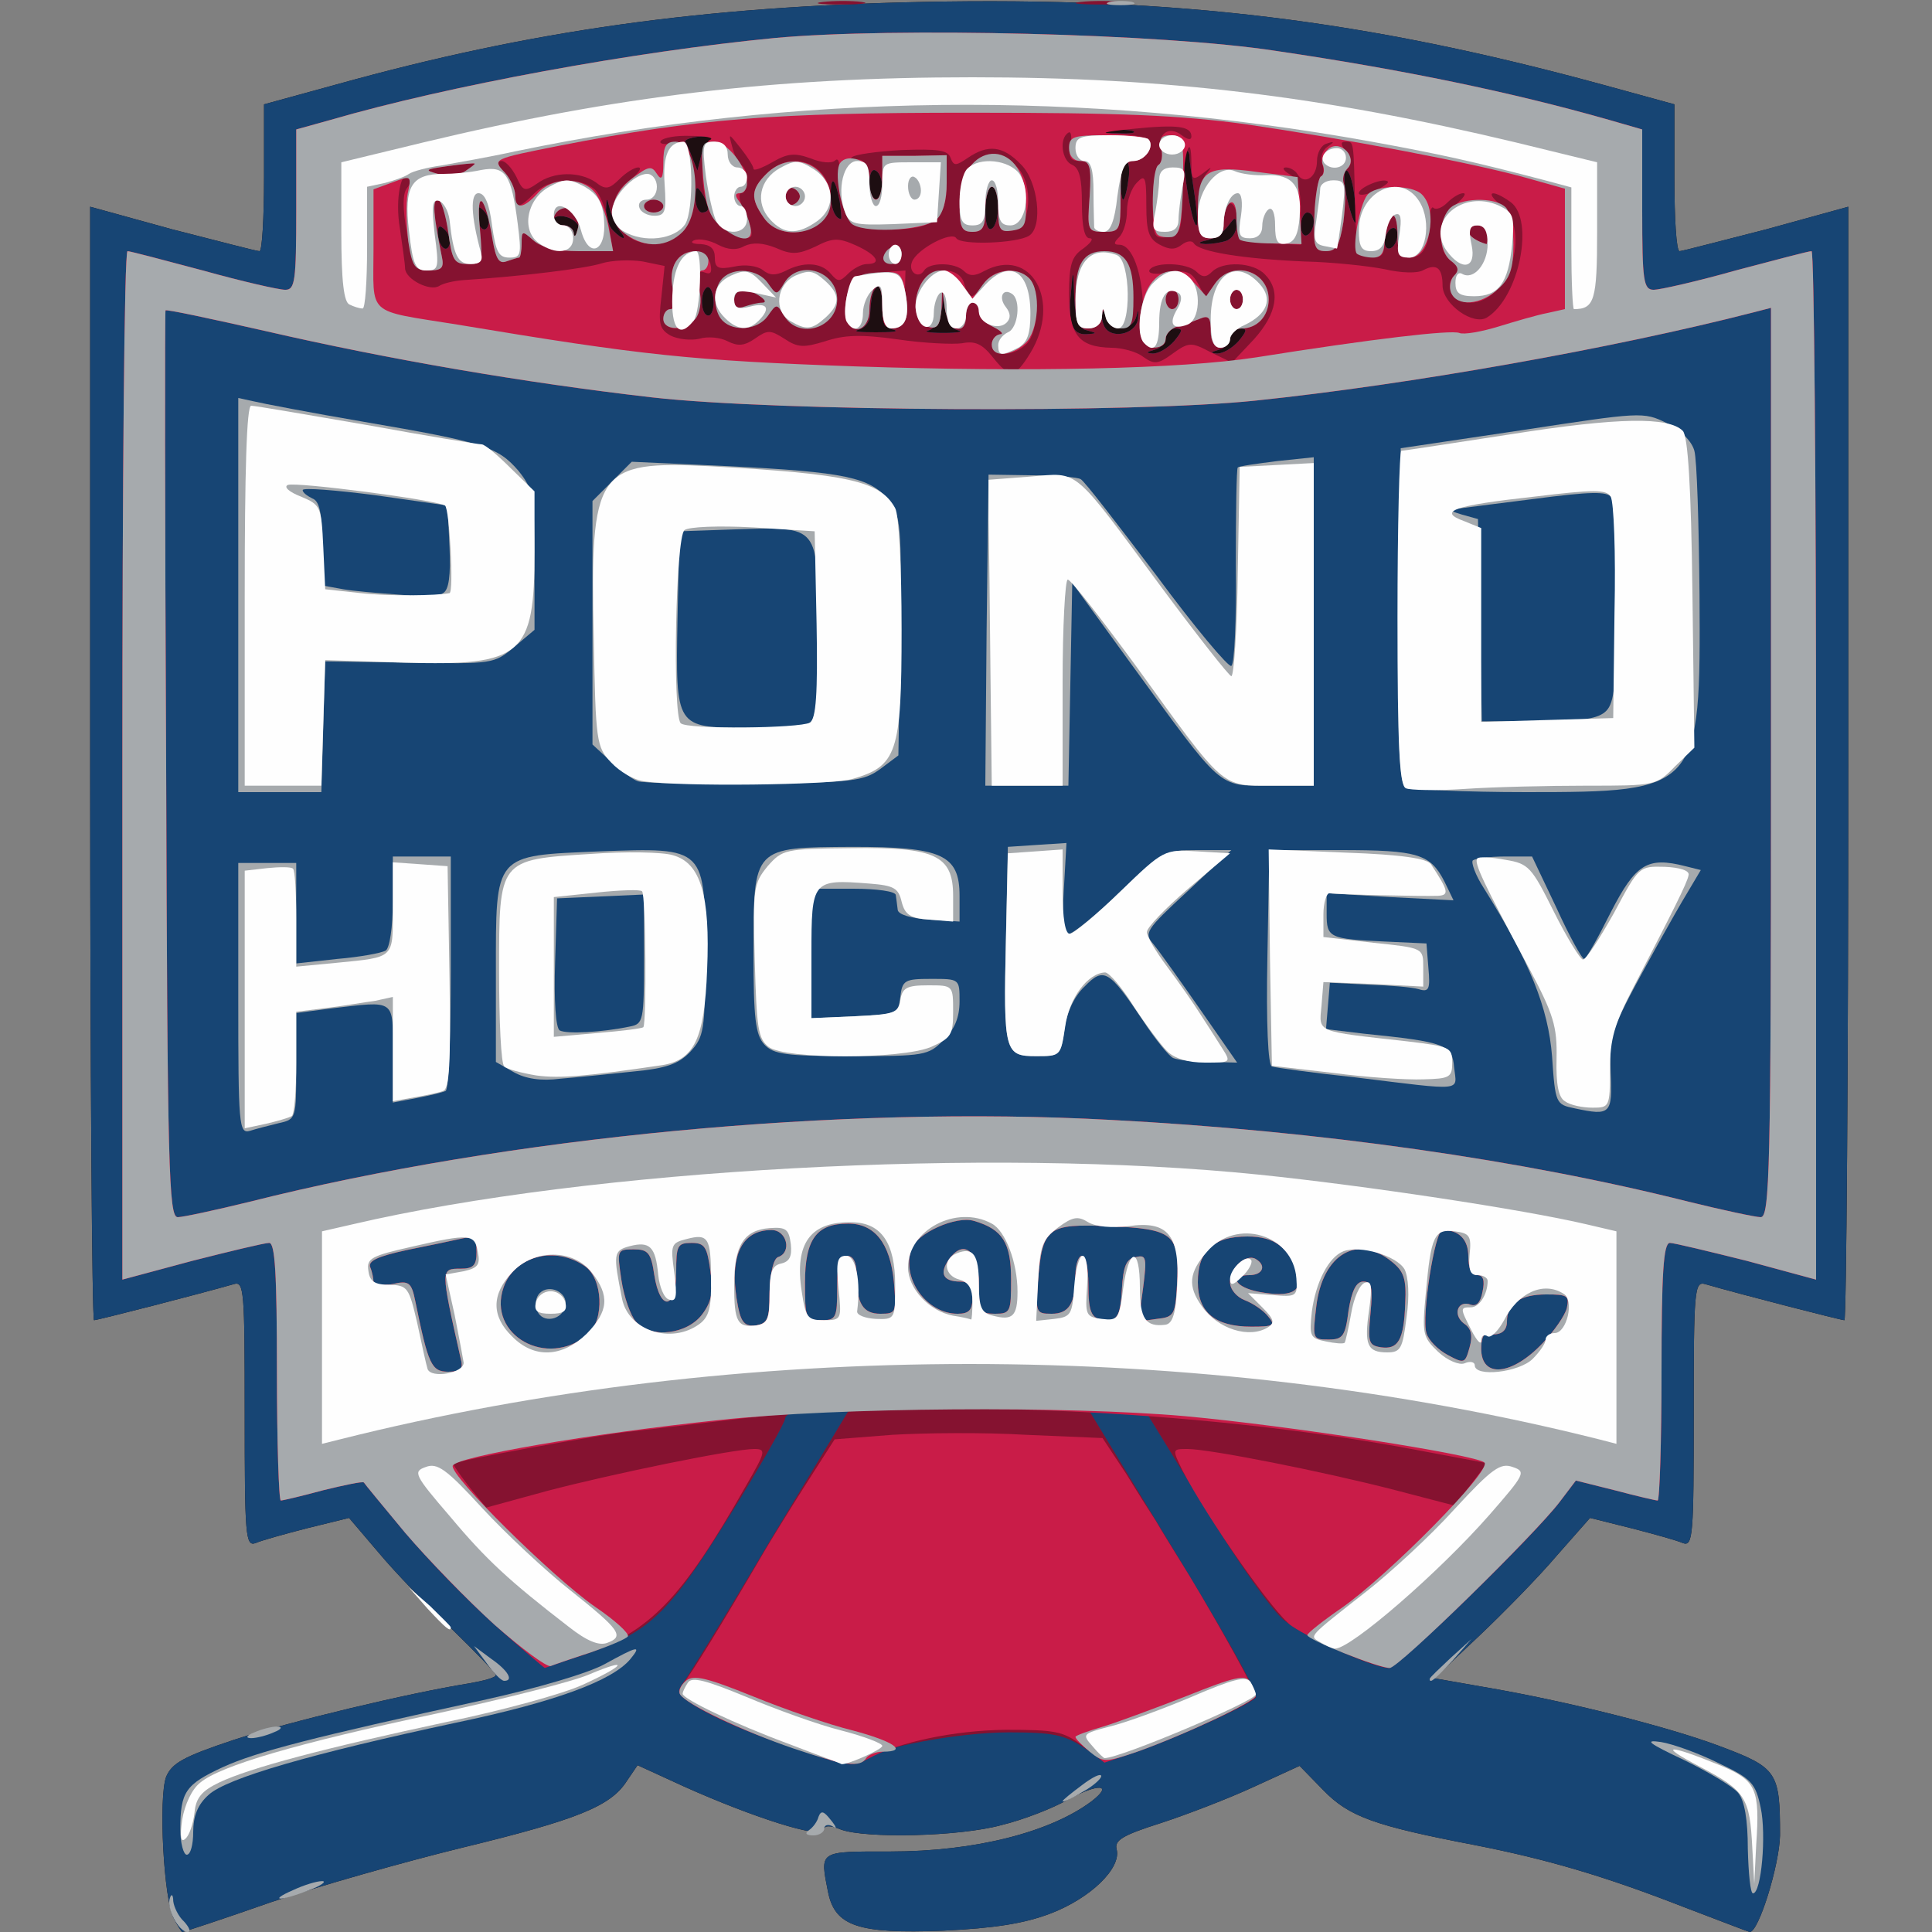 <!DOCTYPE svg PUBLIC "-//W3C//DTD SVG 20010904//EN" "http://www.w3.org/TR/2001/REC-SVG-20010904/DTD/svg10.dtd">
<svg version="1.0" xmlns="http://www.w3.org/2000/svg" width="300px" height="300px" viewBox="0 0 3000 3000" preserveAspectRatio="xMidYMid meet">
<rect x="0" y="0" width="3000" height="3000" fill="#808080" stroke="none"/>
<g id="layer101" fill="#1d0e11" stroke="none">
<path d="M270 2979 c-16 -29 -24 -188 -12 -220 9 -21 26 -31 104 -57 88 -29 273 -73 366 -88 23 -4 42 -9 42 -13 0 -3 -31 -35 -68 -71 -38 -36 -89 -89 -114 -119 l-46 -54 -65 16 c-35 9 -71 19 -80 23 -16 6 -17 -12 -17 -201 0 -192 -1 -206 -17 -201 -56 16 -212 56 -217 56 -3 0 -6 -389 -6 -864 l0 -865 127 35 c71 18 131 34 136 34 4 0 7 -51 7 -114 l0 -114 113 -31 c302 -84 568 -121 909 -128 395 -8 688 28 1055 128 l113 31 0 114 c0 63 3 114 8 114 4 0 64 -16 135 -34 l127 -35 0 865 c0 475 -3 864 -6 864 -5 0 -161 -40 -216 -56 -17 -5 -18 9 -18 201 0 189 -1 207 -17 201 -9 -4 -45 -14 -80 -23 l-64 -16 -52 59 c-28 33 -83 89 -121 125 l-69 65 74 13 c131 22 292 63 371 93 88 33 92 40 92 138 -1 46 -33 150 -47 150 -1 0 -48 -18 -103 -39 -123 -48 -212 -74 -324 -96 -156 -30 -195 -44 -235 -85 l-37 -38 -72 33 c-39 18 -104 43 -144 56 -60 19 -72 27 -68 41 7 29 -40 75 -102 99 -42 16 -87 23 -168 27 -131 5 -167 -7 -178 -59 -13 -66 -16 -64 97 -64 131 0 248 -30 312 -78 35 -27 10 -28 -36 -3 -24 14 -71 32 -104 40 -66 18 -210 21 -249 7 -17 -7 -26 -7 -28 1 -5 13 -109 -20 -216 -68 l-72 -33 -17 25 c-25 39 -78 60 -255 103 -90 22 -224 60 -298 85 -74 26 -135 46 -137 46 -1 0 -7 -9 -13 -21z"/>
</g>
<g id="layer102" fill="#174574" stroke="none">
<path d="M270 2979 c-16 -29 -24 -188 -12 -220 9 -21 26 -31 104 -57 88 -29 273 -73 366 -88 23 -4 42 -9 42 -13 0 -3 -31 -35 -68 -71 -38 -36 -89 -89 -114 -119 l-46 -54 -65 16 c-35 9 -71 19 -80 23 -16 6 -17 -12 -17 -201 0 -192 -1 -206 -17 -201 -56 16 -212 56 -217 56 -3 0 -6 -389 -6 -864 l0 -865 127 35 c71 18 131 34 136 34 4 0 7 -51 7 -114 l0 -114 113 -31 c302 -84 568 -121 909 -128 395 -8 688 28 1055 128 l113 31 0 114 c0 63 3 114 8 114 4 0 64 -16 135 -34 l127 -35 0 865 c0 475 -3 864 -6 864 -5 0 -161 -40 -216 -56 -17 -5 -18 9 -18 201 0 189 -1 207 -17 201 -9 -4 -45 -14 -80 -23 l-64 -16 -52 59 c-28 33 -83 89 -121 125 l-69 65 74 13 c131 22 292 63 371 93 88 33 92 40 92 138 -1 46 -33 150 -47 150 -1 0 -48 -18 -103 -39 -123 -48 -212 -74 -324 -96 -156 -30 -195 -44 -235 -85 l-37 -38 -72 33 c-39 18 -104 43 -144 56 -60 19 -72 27 -68 41 7 29 -40 75 -102 99 -42 16 -87 23 -168 27 -131 5 -167 -7 -178 -59 -13 -66 -16 -64 97 -64 131 0 248 -30 312 -78 35 -27 10 -28 -36 -3 -24 14 -71 32 -104 40 -66 18 -210 21 -249 7 -17 -7 -26 -7 -28 1 -5 13 -109 -20 -216 -68 l-72 -33 -17 25 c-25 39 -78 60 -255 103 -90 22 -224 60 -298 85 -74 26 -135 46 -137 46 -1 0 -7 -9 -13 -21z m1553 -2449 c14 -17 14 -20 2 -20 -8 0 -15 6 -15 14 0 8 -8 17 -17 19 -14 4 -14 5 -3 6 9 0 23 -8 33 -19z m100 0 c14 -17 14 -20 2 -20 -8 0 -15 6 -15 14 0 8 -8 17 -17 19 -14 4 -14 5 -3 6 9 0 23 -8 33 -19z m-535 -18 c-13 -2 -18 -13 -18 -39 0 -20 -3 -33 -7 -29 -8 8 -10 13 -12 45 0 11 -9 21 -18 23 -10 3 2 4 27 4 25 0 37 -1 28 -4z m100 1 c-12 -3 -19 -15 -20 -36 l-1 -32 -4 32 c-3 19 -11 33 -21 36 -9 2 1 4 23 4 22 0 32 -2 23 -4z m200 0 c-14 -3 -18 -16 -20 -51 -1 -45 -2 -46 -5 -8 -5 48 2 66 24 65 17 -1 17 -2 1 -6z m79 -18 c1 -16 1 -16 -3 -2 -7 22 -44 23 -44 0 0 -9 -3 -14 -6 -10 -4 3 -4 13 0 22 9 23 50 15 53 -10z m-659 -29 c-1 -14 -6 -22 -10 -20 -12 7 -10 44 2 44 5 0 9 -11 8 -24z m-417 -109 c-8 -8 -11 -7 -11 4 0 20 13 34 18 19 3 -7 -1 -17 -7 -23z m1479 7 c0 -8 -4 -12 -10 -9 -5 3 -10 13 -10 21 0 8 5 12 10 9 6 -3 10 -13 10 -21z m-266 10 c9 -3 16 -14 16 -23 -1 -15 -2 -15 -13 0 -7 9 -21 19 -32 22 -15 3 -16 5 -3 6 9 0 23 -2 32 -5z m-1004 -18 c0 -7 -9 -16 -20 -19 -11 -3 -20 -1 -20 4 0 5 7 9 15 9 8 0 15 5 15 10 0 6 2 10 5 10 3 0 5 -6 5 -14z m62 2 c-5 -7 -12 -22 -15 -33 -5 -20 -5 -20 -6 1 0 11 4 25 11 32 16 16 23 15 10 0z m1078 -14 c0 -8 -4 -14 -10 -14 -5 0 -10 9 -10 21 0 11 5 17 10 14 6 -3 10 -13 10 -21z m-1289 -17 c-8 -8 -11 -7 -11 4 0 20 13 34 18 19 3 -7 -1 -17 -7 -23z m799 -8 c0 -16 -4 -29 -10 -29 -5 0 -10 16 -10 36 0 21 4 33 10 29 6 -3 10 -19 10 -36z m305 -16 c-4 -27 -8 -53 -8 -60 0 -7 -3 -10 -7 -8 -7 4 10 115 18 115 2 0 1 -21 -3 -47z m248 0 c-3 -24 -9 -40 -13 -38 -4 3 -3 23 2 45 13 51 18 47 11 -7z m-799 10 c-7 -37 -14 -42 -14 -11 0 21 7 38 16 38 1 0 0 -12 -2 -27z m-204 10 c0 -5 -5 -15 -10 -23 -8 -12 -10 -11 -10 8 0 12 5 22 10 22 6 0 10 -3 10 -7z m270 -32 c0 -11 -4 -23 -10 -26 -6 -4 -10 5 -10 19 0 14 5 26 10 26 6 0 10 -9 10 -19z m382 -11 c3 -16 1 -30 -4 -30 -4 0 -8 14 -8 30 0 17 2 30 4 30 2 0 6 -13 8 -30z m-648 -62 c6 -4 -1 -7 -16 -6 -15 1 -25 5 -24 8 2 3 7 14 11 25 l8 20 5 -20 c2 -11 9 -23 16 -27z m654 -15 c-10 -2 -28 -2 -40 0 -13 2 -5 4 17 4 22 1 32 -1 23 -4z"/>
</g>
<g id="layer103" fill="#851230" stroke="none">
<path d="M1232 2714 c-124 -42 -189 -79 -173 -98 5 -6 66 -104 134 -219 l125 -207 -49 0 c-32 0 -49 4 -50 13 0 6 -39 75 -87 152 -95 153 -123 179 -226 215 -50 16 -62 18 -75 7 -78 -64 -149 -134 -201 -197 -35 -41 -64 -76 -65 -78 -2 -2 -30 4 -63 12 -33 9 -63 16 -66 16 -3 0 -6 -90 -6 -200 0 -153 -3 -200 -12 -200 -7 0 -61 13 -120 28 l-108 29 0 -799 c0 -439 3 -798 8 -798 4 0 57 14 117 30 61 17 118 30 128 30 15 0 17 -13 17 -124 l0 -125 54 -15 c182 -53 471 -106 689 -127 184 -17 603 -7 778 20 197 29 366 64 517 107 l52 15 0 125 c0 111 2 124 18 124 9 0 67 -13 127 -30 61 -16 113 -30 118 -30 4 0 7 359 7 798 l0 799 -107 -29 c-60 -15 -114 -28 -120 -28 -10 0 -13 47 -13 200 0 110 -3 200 -6 200 -3 0 -33 -7 -67 -16 l-60 -15 -25 33 c-39 52 -251 258 -265 258 -25 0 -130 -47 -163 -74 -18 -14 -74 -93 -124 -176 l-92 -150 -44 0 -43 0 108 178 c103 168 151 254 151 267 0 8 -120 63 -184 84 -50 17 -50 17 -84 -6 -29 -19 -47 -23 -115 -23 -78 0 -202 23 -221 41 -15 14 -34 11 -114 -17z m-517 -606 c-31 -138 -31 -138 0 -138 20 0 25 -5 25 -26 0 -22 -4 -25 -22 -21 -13 3 -51 11 -86 18 -46 10 -61 17 -57 27 3 7 5 18 5 23 0 4 13 6 29 3 26 -6 30 -3 36 27 20 98 25 109 51 109 20 0 24 -4 19 -22z m1681 -23 c17 -18 34 -42 37 -54 4 -19 1 -21 -32 -21 -40 0 -61 14 -61 42 0 16 -11 23 -32 19 -5 0 -8 10 -8 23 0 47 48 42 96 -9z m-123 -30 c-18 -14 -9 -37 11 -29 9 3 15 -4 18 -20 4 -18 1 -26 -8 -26 -9 0 -14 -11 -14 -29 0 -26 -14 -41 -40 -41 -12 0 -33 135 -25 160 3 11 18 26 33 34 26 14 27 13 34 -12 5 -18 3 -29 -9 -37z m-1360 17 c26 -23 23 -87 -5 -106 -46 -32 -109 -16 -126 33 -26 74 68 127 131 73z m1269 -48 c2 -38 -2 -50 -21 -65 -53 -43 -107 -12 -117 69 -6 51 -6 52 19 52 22 0 26 -5 31 -45 5 -31 12 -45 23 -45 13 0 15 9 11 50 -4 44 -3 49 16 52 27 4 36 -11 38 -68z m-1091 16 c14 -19 17 -35 12 -67 -5 -37 -9 -43 -29 -43 -22 0 -24 4 -24 45 0 59 -25 62 -34 5 -5 -35 -10 -40 -32 -40 -26 0 -26 1 -19 48 4 26 14 55 23 65 23 26 80 19 103 -13z m104 -34 c1 -30 6 -51 13 -54 22 -7 14 -42 -10 -42 -48 0 -67 43 -52 119 5 25 11 31 28 29 18 -3 21 -10 21 -52z m774 38 c-7 -9 -23 -20 -36 -25 -13 -5 -23 -17 -23 -28 0 -22 25 -45 40 -36 17 10 11 25 -10 25 -33 0 -22 19 15 26 49 9 68 0 60 -28 -13 -41 -36 -58 -78 -58 -53 0 -77 22 -77 71 0 47 27 69 83 69 35 0 38 -2 26 -16z m-669 -44 c0 -38 4 -50 15 -50 10 0 15 10 15 29 0 45 10 61 37 61 25 0 25 -2 21 -50 -6 -60 -30 -90 -71 -90 -49 0 -67 24 -67 92 0 55 1 58 25 58 23 0 25 -3 25 -50z m442 3 c2 -37 7 -49 22 -51 16 -4 17 1 11 48 l-7 52 28 -4 c28 -3 29 -6 32 -59 4 -73 -7 -81 -107 -85 -94 -4 -102 2 -109 82 -4 52 -4 54 21 54 27 0 37 -16 37 -61 0 -16 5 -29 10 -29 6 0 10 20 10 43 0 48 5 57 31 57 14 0 19 -10 21 -47z m-232 12 c0 -18 -5 -25 -19 -25 -27 0 -33 -13 -17 -35 23 -32 46 -12 46 40 0 41 2 45 25 45 24 0 25 -3 25 -53 0 -57 -13 -78 -57 -91 -28 -9 -90 19 -98 44 -15 46 24 100 72 100 18 0 23 -6 23 -25z m-1122 -149 c401 -101 916 -150 1337 -127 325 17 639 62 897 127 53 13 104 24 112 24 14 0 16 -71 16 -706 l0 -706 -27 7 c-218 56 -533 112 -773 137 -189 20 -746 17 -938 -5 -200 -23 -409 -59 -600 -103 -84 -19 -154 -34 -155 -32 -1 2 -1 319 1 706 2 627 4 702 18 702 8 0 59 -11 112 -24z m1435 -1336 c14 -17 14 -20 2 -20 -8 0 -15 6 -15 14 0 8 -8 17 -17 19 -14 4 -14 5 -3 6 9 0 23 -8 33 -19z m100 0 c14 -17 14 -20 2 -20 -8 0 -15 6 -15 14 0 8 -8 17 -17 19 -14 4 -14 5 -3 6 9 0 23 -8 33 -19z m-535 -18 c-13 -2 -18 -13 -18 -39 0 -20 -3 -33 -7 -29 -8 8 -10 13 -12 45 0 11 -9 21 -18 23 -10 3 2 4 27 4 25 0 37 -1 28 -4z m100 1 c-12 -3 -19 -15 -20 -36 l-1 -32 -4 32 c-3 19 -11 33 -21 36 -9 2 1 4 23 4 22 0 32 -2 23 -4z m200 0 c-14 -3 -18 -16 -20 -51 -1 -45 -2 -46 -5 -8 -5 48 2 66 24 65 17 -1 17 -2 1 -6z m79 -18 c1 -16 1 -16 -3 -2 -7 22 -44 23 -44 0 0 -9 -3 -14 -6 -10 -4 3 -4 13 0 22 9 23 50 15 53 -10z m-659 -29 c-1 -14 -6 -22 -10 -20 -12 7 -10 44 2 44 5 0 9 -11 8 -24z m-417 -109 c-8 -8 -11 -7 -11 4 0 20 13 34 18 19 3 -7 -1 -17 -7 -23z m1479 7 c0 -8 -4 -12 -10 -9 -5 3 -10 13 -10 21 0 8 5 12 10 9 6 -3 10 -13 10 -21z m-266 10 c9 -3 16 -14 16 -23 -1 -15 -2 -15 -13 0 -7 9 -21 19 -32 22 -15 3 -16 5 -3 6 9 0 23 -2 32 -5z m-1004 -18 c0 -7 -9 -16 -20 -19 -11 -3 -20 -1 -20 4 0 5 7 9 15 9 8 0 15 5 15 10 0 6 2 10 5 10 3 0 5 -6 5 -14z m62 2 c-5 -7 -12 -22 -15 -33 -5 -20 -5 -20 -6 1 0 11 4 25 11 32 16 16 23 15 10 0z m1078 -14 c0 -8 -4 -14 -10 -14 -5 0 -10 9 -10 21 0 11 5 17 10 14 6 -3 10 -13 10 -21z m-1289 -17 c-8 -8 -11 -7 -11 4 0 20 13 34 18 19 3 -7 -1 -17 -7 -23z m799 -8 c0 -16 -4 -29 -10 -29 -5 0 -10 16 -10 36 0 21 4 33 10 29 6 -3 10 -19 10 -36z m305 -16 c-4 -27 -8 -53 -8 -60 0 -7 -3 -10 -7 -8 -7 4 10 115 18 115 2 0 1 -21 -3 -47z m248 0 c-3 -24 -9 -40 -13 -38 -4 3 -3 23 2 45 13 51 18 47 11 -7z m-799 10 c-7 -37 -14 -42 -14 -11 0 21 7 38 16 38 1 0 0 -12 -2 -27z m-204 10 c0 -5 -5 -15 -10 -23 -8 -12 -10 -11 -10 8 0 12 5 22 10 22 6 0 10 -3 10 -7z m270 -32 c0 -11 -4 -23 -10 -26 -6 -4 -10 5 -10 19 0 14 5 26 10 26 6 0 10 -9 10 -19z m382 -11 c3 -16 1 -30 -4 -30 -4 0 -8 14 -8 30 0 17 2 30 4 30 2 0 6 -13 8 -30z m-648 -62 c6 -4 -1 -7 -16 -6 -15 1 -25 5 -24 8 2 3 7 14 11 25 l8 20 5 -20 c2 -11 9 -23 16 -27z m654 -15 c-10 -2 -28 -2 -40 0 -13 2 -5 4 17 4 22 1 32 -1 23 -4z"/>
<path d="M1278 3 c18 -2 45 -2 60 0 15 2 0 4 -33 4 -33 0 -45 -2 -27 -4z"/>
<path d="M1678 3 c17 -2 47 -2 65 0 17 2 3 4 -33 4 -36 0 -50 -2 -32 -4z"/>
</g>
<g id="layer104" fill="#c91c48" stroke="none">
<path d="M1232 2714 c-74 -24 -146 -57 -170 -77 -10 -8 -10 -13 1 -26 11 -13 52 -79 125 -204 7 -12 34 -56 60 -97 l48 -75 89 -7 c50 -3 143 -4 209 0 l118 5 37 56 c19 31 40 64 46 73 5 9 29 48 52 85 50 83 103 179 103 187 0 8 -118 63 -184 86 l-51 17 -34 -26 c-30 -23 -42 -25 -120 -25 -79 1 -166 19 -213 45 -25 13 -34 12 -116 -17z"/>
<path d="M768 2523 c-42 -38 -104 -102 -139 -143 -34 -41 -63 -76 -64 -78 -2 -2 -30 4 -63 12 -33 9 -63 16 -66 16 -3 0 -6 -90 -6 -200 0 -153 -3 -200 -12 -200 -7 0 -61 13 -120 28 l-108 29 0 -799 c0 -439 3 -798 8 -798 4 0 57 14 117 30 61 17 118 30 128 30 15 0 17 -13 17 -124 l0 -125 54 -15 c182 -53 471 -106 689 -127 184 -17 603 -7 778 20 197 29 366 64 517 107 l52 15 0 125 c0 111 2 124 18 124 9 0 67 -13 127 -30 61 -16 113 -30 118 -30 4 0 7 359 7 798 l0 799 -107 -29 c-60 -15 -114 -28 -120 -28 -10 0 -13 47 -13 200 0 110 -3 200 -6 200 -3 0 -33 -7 -67 -16 l-60 -15 -25 33 c-39 52 -251 258 -265 258 -20 0 -117 -42 -151 -65 -27 -18 -131 -167 -170 -242 -16 -33 -16 -33 8 -33 34 0 211 35 323 64 l92 24 25 -33 25 -33 -112 -21 c-329 -62 -777 -82 -1057 -47 -69 8 -145 17 -170 20 -50 6 -262 44 -266 49 -1 1 10 17 24 35 l27 33 95 -26 c103 -27 289 -65 321 -65 19 0 18 4 -12 56 -101 178 -150 228 -255 264 -31 11 -58 20 -58 20 -1 0 -36 -30 -78 -67z m-53 -415 c-31 -138 -31 -138 0 -138 20 0 25 -5 25 -26 0 -22 -4 -25 -22 -21 -13 3 -51 11 -86 18 -46 10 -61 17 -57 27 3 7 5 18 5 23 0 4 13 6 29 3 26 -6 30 -3 36 27 20 98 25 109 51 109 20 0 24 -4 19 -22z m1681 -23 c17 -18 34 -42 37 -54 4 -19 1 -21 -32 -21 -40 0 -61 14 -61 42 0 16 -11 23 -32 19 -5 0 -8 10 -8 23 0 47 48 42 96 -9z m-123 -30 c-18 -14 -9 -37 11 -29 9 3 15 -4 18 -20 4 -18 1 -26 -8 -26 -9 0 -14 -11 -14 -29 0 -26 -14 -41 -40 -41 -12 0 -33 135 -25 160 3 11 18 26 33 34 26 14 27 13 34 -12 5 -18 3 -29 -9 -37z m-1360 17 c26 -23 23 -87 -5 -106 -46 -32 -109 -16 -126 33 -26 74 68 127 131 73z m1269 -48 c2 -38 -2 -50 -21 -65 -53 -43 -107 -12 -117 69 -6 51 -6 52 19 52 22 0 26 -5 31 -45 5 -31 12 -45 23 -45 13 0 15 9 11 50 -4 44 -3 49 16 52 27 4 36 -11 38 -68z m-1091 16 c14 -19 17 -35 12 -67 -5 -37 -9 -43 -29 -43 -22 0 -24 4 -24 45 0 59 -25 62 -34 5 -5 -35 -10 -40 -32 -40 -26 0 -26 1 -19 48 4 26 14 55 23 65 23 26 80 19 103 -13z m104 -34 c1 -30 6 -51 13 -54 22 -7 14 -42 -10 -42 -48 0 -67 43 -52 119 5 25 11 31 28 29 18 -3 21 -10 21 -52z m774 38 c-7 -9 -23 -20 -36 -25 -13 -5 -23 -17 -23 -28 0 -22 25 -45 40 -36 17 10 11 25 -10 25 -33 0 -22 19 15 26 49 9 68 0 60 -28 -13 -41 -36 -58 -78 -58 -53 0 -77 22 -77 71 0 47 27 69 83 69 35 0 38 -2 26 -16z m-669 -44 c0 -38 4 -50 15 -50 10 0 15 10 15 29 0 45 10 61 37 61 25 0 25 -2 21 -50 -6 -60 -30 -90 -71 -90 -49 0 -67 24 -67 92 0 55 1 58 25 58 23 0 25 -3 25 -50z m442 3 c2 -37 7 -49 22 -51 16 -4 17 1 11 48 l-7 52 28 -4 c28 -3 29 -6 32 -59 4 -73 -7 -81 -107 -85 -94 -4 -102 2 -109 82 -4 52 -4 54 21 54 27 0 37 -16 37 -61 0 -16 5 -29 10 -29 6 0 10 20 10 43 0 48 5 57 31 57 14 0 19 -10 21 -47z m-232 12 c0 -18 -5 -25 -19 -25 -27 0 -33 -13 -17 -35 23 -32 46 -12 46 40 0 41 2 45 25 45 24 0 25 -3 25 -53 0 -57 -13 -78 -57 -91 -28 -9 -90 19 -98 44 -15 46 24 100 72 100 18 0 23 -6 23 -25z m-1122 -149 c401 -101 916 -150 1337 -127 325 17 639 62 897 127 53 13 104 24 112 24 14 0 16 -71 16 -706 l0 -706 -27 7 c-218 56 -533 112 -773 137 -189 20 -746 17 -938 -5 -200 -23 -409 -59 -600 -103 -84 -19 -154 -34 -155 -32 -1 2 -1 319 1 706 2 627 4 702 18 702 8 0 59 -11 112 -24z m1212 -1318 c49 -81 1 -166 -72 -127 -14 8 -23 8 -31 0 -14 -14 -54 -14 -62 -1 -9 14 -25 2 -19 -13 7 -20 62 -49 69 -37 7 11 94 8 113 -4 22 -14 14 -85 -13 -111 -28 -29 -51 -31 -82 -10 -19 13 -22 13 -27 0 -4 -12 -20 -14 -76 -12 -38 2 -73 7 -77 11 -5 4 -1 6 7 4 11 -2 16 7 18 30 4 43 22 41 22 -2 l0 -34 50 0 50 -1 0 43 c0 57 -20 73 -90 72 -47 -1 -56 -4 -67 -26 -8 -14 -12 -40 -10 -57 2 -19 -1 -29 -6 -24 -5 5 -21 4 -38 -3 -25 -9 -36 -8 -60 6 -16 9 -29 14 -29 10 0 -4 -9 -18 -20 -32 -19 -24 -19 -24 -13 -2 3 12 9 25 14 28 12 7 12 44 0 44 -5 0 -3 14 6 31 8 16 12 33 9 36 -12 12 -57 -17 -66 -43 -14 -36 -12 -101 3 -107 6 -3 -7 -6 -30 -6 -23 -1 -44 3 -47 8 -3 4 5 6 19 4 21 -5 24 -1 31 43 9 61 -4 96 -39 108 -66 24 -115 -51 -61 -93 15 -11 22 -21 15 -21 -6 0 -19 8 -29 18 -16 16 -22 17 -37 5 -25 -17 -65 -17 -91 2 -19 13 -22 12 -32 -10 -7 -14 -17 -25 -23 -25 -8 0 -6 7 4 18 10 10 17 26 17 35 0 22 6 21 30 -3 23 -23 68 -26 92 -7 9 6 19 31 23 55 l7 42 -53 0 c-35 0 -59 -6 -71 -17 -17 -15 -18 -15 -18 5 0 12 -2 22 -4 22 -2 0 -11 3 -20 6 -11 4 -16 -4 -21 -33 -11 -69 -26 -84 -20 -20 5 55 4 57 -19 57 -21 0 -24 -6 -30 -50 -4 -27 -11 -50 -16 -50 -9 0 -7 24 6 88 4 18 0 22 -20 22 -21 0 -25 -6 -34 -57 -7 -40 -7 -62 0 -71 6 -7 8 -15 5 -18 -14 -14 -24 35 -16 81 4 28 8 55 8 62 1 17 39 36 53 27 6 -4 23 -8 37 -9 92 -6 190 -18 215 -26 16 -5 45 -6 64 -3 l34 7 -5 48 c-5 42 -3 50 14 60 12 6 32 8 45 5 13 -4 33 -2 44 4 16 8 26 7 42 -4 20 -14 24 -14 46 0 21 14 30 14 63 4 30 -10 56 -11 113 -3 40 6 86 8 100 6 20 -4 31 1 47 21 27 34 35 33 59 -6z m280 -1 l33 16 34 -36 c36 -40 42 -76 17 -101 -18 -19 -65 -21 -82 -4 -9 9 -15 9 -24 0 -14 -14 -64 -16 -73 -3 -3 6 9 8 29 4 28 -4 36 -1 46 17 l12 22 14 -21 c27 -38 84 -22 84 24 0 26 -18 45 -42 45 -10 0 -18 7 -18 15 0 8 -7 15 -15 15 -9 0 -15 -10 -15 -26 0 -21 -3 -25 -17 -19 -10 4 -26 10 -35 12 -10 3 -18 12 -18 20 0 8 -7 13 -17 11 -15 -3 -18 -14 -18 -58 -1 -57 -17 -100 -37 -100 -9 0 -9 -3 0 -12 7 -7 12 -25 12 -41 0 -16 7 -35 15 -43 13 -14 15 -10 15 35 0 41 4 52 21 61 15 8 24 8 34 0 8 -6 16 -7 19 -2 8 13 77 24 171 28 44 1 100 7 125 12 26 6 52 7 61 1 20 -10 29 -3 29 25 1 29 48 62 69 49 50 -31 74 -151 37 -179 -29 -21 -42 -17 -15 5 48 39 12 151 -48 151 -27 0 -41 -26 -25 -42 8 -8 7 -14 -5 -23 -23 -17 -20 -66 7 -87 12 -10 18 -18 12 -18 -6 0 -17 7 -25 15 -8 8 -17 11 -21 8 -3 -4 -6 5 -6 20 0 38 -10 57 -31 57 -15 0 -19 -7 -19 -36 0 -21 -4 -33 -10 -29 -5 3 -10 20 -10 36 0 26 -4 30 -22 27 -20 -3 -22 -9 -24 -83 -2 -99 -2 -95 -15 -95 -8 0 -7 5 1 15 10 11 10 19 2 27 -6 6 -8 17 -5 24 3 8 2 34 -1 59 -6 36 -11 45 -27 45 -18 0 -20 -6 -18 -55 1 -31 6 -58 10 -61 5 -2 5 -12 2 -20 -3 -9 0 -20 8 -26 12 -8 11 -9 -1 -5 -8 2 -15 14 -15 27 0 25 -19 38 -30 21 -3 -6 -12 -11 -18 -11 -7 0 -4 5 6 11 12 7 17 23 17 60 l0 49 -47 -2 c-46 -3 -48 -4 -51 -36 -4 -37 -22 -34 -22 4 0 17 -5 24 -20 24 -17 0 -20 -7 -20 -43 0 -24 6 -49 13 -57 10 -12 9 -12 -5 -1 -16 12 -18 10 -18 -14 0 -57 -13 -13 -14 47 -1 57 -3 63 -23 66 -21 3 -23 0 -23 -52 0 -30 4 -57 9 -60 5 -3 7 -15 4 -25 -6 -24 13 -36 32 -21 9 7 15 8 15 2 0 -16 -21 -19 -90 -12 -49 5 -55 7 -24 8 22 1 43 5 47 8 11 11 -5 34 -24 34 -16 0 -19 8 -19 55 0 53 -1 55 -26 55 -25 0 -26 -2 -22 -55 3 -48 1 -55 -16 -55 -14 0 -17 -6 -14 -25 3 -13 1 -22 -3 -19 -15 9 -10 44 6 50 11 5 15 21 15 60 0 36 4 54 12 54 7 0 2 7 -10 16 -18 12 -22 25 -22 71 0 63 15 82 66 83 16 0 39 6 49 14 17 12 23 12 46 -5 25 -18 29 -18 59 -2z m-50 -82 c0 -8 -4 -15 -10 -15 -5 0 -10 7 -10 15 0 8 5 15 10 15 6 0 10 -7 10 -15z m100 0 c0 -8 -4 -15 -10 -15 -5 0 -10 7 -10 15 0 8 5 15 10 15 6 0 10 -7 10 -15z m380 -100 c0 -8 -7 -15 -15 -15 -26 0 -18 20 13 29 1 1 2 -6 2 -14z m-1418 -37 c-11 -11 -32 -3 -32 13 0 5 7 9 15 9 8 0 16 6 16 13 1 6 3 4 6 -7 3 -10 0 -23 -5 -28z m138 -8 c0 -5 -7 -10 -15 -10 -8 0 -15 5 -15 10 0 6 7 10 15 10 8 0 15 -4 15 -10z m1125 -38 c-6 -7 -45 9 -45 18 0 4 11 3 24 -3 14 -7 23 -13 21 -15z m-1418 -28 c-1 -1 -20 1 -42 4 -35 5 -37 6 -15 12 14 3 33 2 42 -4 9 -6 16 -11 15 -12z"/>
<path d="M1540 535 c0 -8 6 -15 13 -16 6 0 2 -5 -10 -11 -13 -6 -23 -17 -23 -25 0 -7 -4 -13 -10 -13 -5 0 -10 9 -10 20 0 34 -28 23 -33 -12 l-4 -33 -1 33 c-2 26 -6 33 -19 30 -22 -4 -28 -39 -13 -67 14 -28 60 -28 67 -1 3 11 8 20 12 20 3 0 12 -9 19 -20 14 -22 51 -27 70 -8 17 17 15 84 -4 102 -20 20 -54 21 -54 1z"/>
<path d="M1030 495 c0 -8 5 -15 11 -15 7 0 8 -11 4 -30 -8 -35 7 -60 35 -60 10 0 20 9 23 19 3 14 1 18 -9 14 -11 -4 -13 2 -8 26 7 35 -8 61 -37 61 -11 0 -19 -7 -19 -15z"/>
<path d="M1314 495 c-3 -8 -2 -27 3 -42 8 -24 16 -28 49 -30 l40 -3 -1 43 c0 32 -4 42 -17 45 -15 3 -18 -4 -18 -33 0 -22 -4 -34 -10 -30 -5 3 -10 19 -10 36 0 31 -26 42 -36 14z"/>
<path d="M1290 425 c-15 -18 -43 -19 -71 -4 -15 7 -24 7 -35 -2 -8 -6 -27 -9 -44 -5 -25 5 -30 2 -30 -14 0 -14 -7 -20 -22 -21 -13 0 -17 -3 -10 -6 8 -3 24 0 37 7 15 8 29 9 41 2 13 -6 29 -5 49 3 24 11 35 10 61 -2 27 -14 36 -14 63 -2 33 15 41 29 17 29 -8 0 -21 7 -29 15 -13 13 -16 13 -27 0z"/>
<path d="M1186 338 c-21 -30 -20 -44 4 -68 40 -40 100 -16 100 40 0 50 -75 70 -104 28z m56 -33 c0 -5 -5 -11 -11 -13 -6 -2 -11 4 -11 13 0 9 5 15 11 13 6 -2 11 -8 11 -13z"/>
<path d="M1490 317 c0 -68 48 -99 89 -58 27 27 22 95 -8 99 -18 3 -21 -2 -21 -32 0 -20 -4 -36 -10 -36 -5 0 -10 16 -10 35 0 28 -4 35 -20 35 -17 0 -20 -7 -20 -43z"/>
</g>
<g id="layer105" fill="#a6aaad" stroke="none">
<path d="M270 2979 c-6 -11 -9 -25 -6 -32 2 -7 5 -5 5 5 1 9 8 24 17 32 8 9 11 16 5 16 -6 0 -15 -9 -21 -21z"/>
<path d="M455 2935 c17 -8 37 -14 45 -14 8 0 -1 7 -20 14 -46 18 -64 17 -25 0z"/>
<path d="M2714 2871 c0 -45 -5 -75 -15 -87 -7 -9 -45 -32 -84 -51 -55 -26 -63 -32 -36 -28 19 3 60 18 90 33 51 24 57 31 65 69 9 42 1 133 -12 133 -4 0 -7 -31 -8 -69z"/>
<path d="M280 2841 c0 -59 8 -70 66 -97 53 -24 138 -46 404 -104 82 -18 164 -42 189 -56 51 -28 58 -30 40 -8 -28 34 -118 67 -271 99 -224 48 -356 86 -384 112 -17 15 -24 33 -24 58 0 19 -4 35 -10 35 -5 0 -10 -18 -10 -39z"/>
<path d="M1256 2842 c6 -4 13 -13 15 -21 4 -10 8 -9 19 5 9 11 10 15 3 10 -7 -4 -13 -2 -13 3 0 6 -8 11 -17 11 -11 0 -14 -3 -7 -8z"/>
<path d="M1650 2797 c0 -2 14 -13 30 -25 17 -13 30 -19 30 -14 0 4 -13 16 -30 25 -16 10 -30 16 -30 14z"/>
<path d="M1232 2715 c-79 -27 -167 -69 -176 -84 -3 -5 1 -14 9 -21 12 -10 32 -5 104 24 49 20 118 44 155 53 64 17 87 33 47 33 -11 0 -23 5 -26 10 -9 15 -33 12 -113 -15z"/>
<path d="M1692 2720 c-12 -10 -22 -20 -22 -23 0 -2 19 -9 43 -16 23 -7 82 -29 131 -48 72 -29 90 -33 97 -22 5 8 9 18 9 22 0 9 -111 61 -184 87 -50 17 -53 17 -74 0z"/>
<path d="M395 2690 c11 -5 27 -9 35 -9 9 0 8 4 -5 9 -11 5 -27 9 -35 9 -9 0 -8 -4 5 -9z"/>
<path d="M756 2583 l-20 -27 27 20 c26 18 35 34 20 34 -5 0 -17 -13 -27 -27z"/>
<path d="M2220 2607 c0 -2 15 -16 33 -33 l32 -29 -29 33 c-28 30 -36 37 -36 29z"/>
<path d="M768 2523 c-42 -38 -104 -102 -139 -143 -34 -41 -63 -76 -64 -78 -2 -2 -30 4 -63 12 -33 9 -63 16 -66 16 -3 0 -6 -90 -6 -200 0 -153 -3 -200 -12 -200 -7 0 -61 13 -120 28 l-108 29 0 -799 c0 -439 3 -798 8 -798 4 0 57 14 117 30 61 17 118 30 128 30 15 0 17 -13 17 -124 l0 -125 54 -15 c182 -53 471 -106 689 -127 184 -17 603 -7 778 20 197 29 366 64 517 107 l52 15 0 125 c0 111 2 124 18 124 9 0 67 -13 127 -30 61 -16 113 -30 118 -30 4 0 7 359 7 798 l0 799 -107 -29 c-60 -15 -114 -28 -120 -28 -10 0 -13 47 -13 200 0 110 -3 200 -6 200 -3 0 -33 -7 -67 -16 l-60 -15 -25 33 c-37 49 -250 258 -264 258 -18 0 -128 -44 -128 -51 0 -3 24 -22 53 -42 73 -51 234 -214 222 -226 -13 -12 -301 -57 -465 -72 -182 -16 -537 -14 -723 6 -199 21 -409 57 -414 71 -5 15 155 173 221 219 31 21 53 41 51 46 -3 4 -29 15 -58 25 -28 9 -57 19 -62 21 -6 2 -45 -27 -87 -64z m-53 -415 c-31 -138 -31 -138 0 -138 20 0 25 -5 25 -26 0 -22 -4 -25 -22 -21 -13 3 -51 11 -86 18 -46 10 -61 17 -57 27 3 7 5 18 5 23 0 4 13 6 29 3 26 -6 30 -3 36 27 20 98 25 109 51 109 20 0 24 -4 19 -22z m1681 -23 c17 -18 34 -42 37 -54 4 -19 1 -21 -32 -21 -40 0 -61 14 -61 42 0 16 -11 23 -32 19 -5 0 -8 10 -8 23 0 47 48 42 96 -9z m-123 -30 c-18 -14 -9 -37 11 -29 9 3 15 -4 18 -20 4 -18 1 -26 -8 -26 -9 0 -14 -11 -14 -29 0 -26 -14 -41 -40 -41 -12 0 -33 135 -25 160 3 11 18 26 33 34 26 14 27 13 34 -12 5 -18 3 -29 -9 -37z m-1360 17 c26 -23 23 -87 -5 -106 -46 -32 -109 -16 -126 33 -26 74 68 127 131 73z m1269 -48 c2 -38 -2 -50 -21 -65 -53 -43 -107 -12 -117 69 -6 51 -6 52 19 52 22 0 26 -5 31 -45 5 -31 12 -45 23 -45 13 0 15 9 11 50 -4 44 -3 49 16 52 27 4 36 -11 38 -68z m-1091 16 c14 -19 17 -35 12 -67 -5 -37 -9 -43 -29 -43 -22 0 -24 4 -24 45 0 59 -25 62 -34 5 -5 -35 -10 -40 -32 -40 -26 0 -26 1 -19 48 4 26 14 55 23 65 23 26 80 19 103 -13z m104 -34 c1 -30 6 -51 13 -54 22 -7 14 -42 -10 -42 -48 0 -67 43 -52 119 5 25 11 31 28 29 18 -3 21 -10 21 -52z m774 38 c-7 -9 -23 -20 -36 -25 -13 -5 -23 -17 -23 -28 0 -22 25 -45 40 -36 17 10 11 25 -10 25 -33 0 -22 19 15 26 49 9 68 0 60 -28 -13 -41 -36 -58 -78 -58 -53 0 -77 22 -77 71 0 47 27 69 83 69 35 0 38 -2 26 -16z m-669 -44 c0 -38 4 -50 15 -50 10 0 15 10 15 29 0 45 10 61 37 61 25 0 25 -2 21 -50 -6 -60 -30 -90 -71 -90 -49 0 -67 24 -67 92 0 55 1 58 25 58 23 0 25 -3 25 -50z m442 3 c2 -37 7 -49 22 -51 16 -4 17 1 11 48 l-7 52 28 -4 c28 -3 29 -6 32 -59 4 -73 -7 -81 -107 -85 -94 -4 -102 2 -109 82 -4 52 -4 54 21 54 27 0 37 -16 37 -61 0 -16 5 -29 10 -29 6 0 10 20 10 43 0 48 5 57 31 57 14 0 19 -10 21 -47z m-232 12 c0 -18 -5 -25 -19 -25 -27 0 -33 -13 -17 -35 23 -32 46 -12 46 40 0 41 2 45 25 45 24 0 25 -3 25 -53 0 -57 -13 -78 -57 -91 -28 -9 -90 19 -98 44 -15 46 24 100 72 100 18 0 23 -6 23 -25z m-1122 -149 c401 -101 916 -150 1337 -127 325 17 639 62 897 127 53 13 104 24 112 24 14 0 16 -71 16 -706 l0 -706 -27 7 c-218 56 -533 112 -773 137 -189 20 -746 17 -938 -5 -200 -23 -409 -59 -600 -103 -84 -19 -154 -34 -155 -32 -1 2 -1 319 1 706 2 627 4 702 18 702 8 0 59 -11 112 -24z m1562 -1311 c182 -29 303 -43 316 -38 7 3 35 -2 61 -10 26 -8 60 -18 76 -21 l27 -6 0 -94 0 -93 -57 -16 c-84 -24 -288 -62 -438 -84 -103 -14 -192 -18 -430 -18 -304 0 -421 9 -635 51 -106 21 -106 21 -86 42 9 10 16 26 16 35 0 23 13 21 35 -3 22 -25 67 -26 88 -2 8 9 18 34 22 55 l7 37 -53 0 c-35 0 -59 -6 -71 -17 -17 -15 -18 -15 -18 5 0 12 -2 22 -4 22 -2 0 -11 3 -20 6 -11 4 -16 -4 -21 -33 -11 -69 -26 -84 -20 -20 5 55 4 57 -19 57 -21 0 -24 -6 -30 -50 -4 -27 -11 -50 -16 -50 -9 0 -7 24 6 88 4 18 0 22 -20 22 -22 0 -26 -6 -32 -45 -3 -25 -4 -59 -1 -74 6 -28 6 -29 -23 -18 l-30 11 0 93 c0 105 -13 94 130 117 288 48 364 56 620 65 271 9 503 4 620 -14z m-1058 -227 c-11 -11 -32 -3 -32 13 0 5 7 9 15 9 8 0 16 6 16 13 1 6 3 4 6 -7 3 -10 0 -23 -5 -28z m-155 -74 c-1 -1 -20 1 -42 4 -35 5 -37 6 -15 12 14 3 33 2 42 -4 9 -6 16 -11 15 -12z"/>
<path d="M834 2035 c-4 -9 -2 -21 4 -27 15 -15 44 -1 40 19 -4 23 -36 29 -44 8z"/>
<path d="M370 1551 l0 -211 45 0 45 0 0 78 0 78 64 -7 c35 -3 68 -9 75 -13 6 -4 11 -36 11 -77 l0 -69 45 0 45 0 0 179 c0 99 -3 182 -8 185 -4 2 -24 7 -45 11 l-37 7 0 -76 c0 -86 6 -82 -97 -70 l-53 7 0 82 c0 82 0 83 -27 89 -16 4 -36 9 -45 12 -17 5 -18 -9 -18 -205z"/>
<path d="M2445 1721 c-29 -6 -30 -7 -35 -81 -6 -75 -34 -146 -106 -261 -13 -20 -20 -40 -17 -43 4 -3 26 -6 49 -6 l43 0 38 80 c20 44 40 80 43 79 3 0 21 -32 41 -72 39 -76 57 -87 116 -72 l24 6 -19 32 c-11 18 -32 55 -47 82 -76 138 -76 138 -74 200 3 65 0 68 -56 56z"/>
<path d="M2105 1673 c-66 -7 -124 -15 -130 -17 -6 -2 -9 -65 -7 -170 l3 -166 110 0 c121 0 140 6 162 49 l14 29 -98 -5 -99 -6 0 32 c0 37 4 39 90 43 l65 3 3 38 c3 33 1 38 -15 33 -10 -3 -45 -6 -78 -7 l-60 -3 -3 36 -3 36 58 7 c128 13 138 17 141 53 4 37 18 36 -153 15z"/>
<path d="M798 1665 l-28 -16 0 -138 c0 -187 -4 -182 161 -189 165 -6 164 -7 164 163 0 115 -2 125 -23 148 -18 19 -37 26 -90 31 -37 4 -87 9 -112 11 -30 4 -54 0 -72 -10z m180 -71 c21 -4 22 -9 22 -105 l0 -100 -67 3 -68 3 -3 99 c-2 60 1 102 7 106 11 6 66 3 109 -6z"/>
<path d="M1822 1643 c-6 -2 -28 -29 -47 -58 -53 -79 -61 -84 -91 -53 -16 15 -28 41 -31 66 -6 41 -7 42 -44 42 -49 0 -51 -5 -47 -185 l3 -140 45 -3 46 -3 -4 71 c-3 50 -1 70 8 70 6 0 42 -29 79 -65 66 -63 69 -65 120 -65 l53 0 -68 64 c-65 60 -68 65 -53 82 9 11 41 56 73 102 l57 82 -43 -1 c-24 0 -49 -3 -56 -6z"/>
<path d="M1187 1622 c-14 -15 -17 -41 -17 -144 0 -164 -1 -162 154 -163 138 0 166 12 166 76 l0 40 -47 -3 c-29 -2 -48 -8 -49 -15 -1 -7 -2 -17 -3 -23 0 -6 -30 -10 -66 -10 l-65 0 0 100 0 101 68 -3 c65 -3 67 -4 70 -30 3 -26 7 -28 48 -28 44 0 44 0 44 35 0 25 -8 44 -25 60 -23 24 -30 25 -143 25 -102 0 -121 -3 -135 -18z"/>
<path d="M370 924 l0 -306 23 5 c12 3 90 18 172 32 187 32 208 39 240 76 23 29 25 38 25 139 l0 108 -32 27 c-31 26 -33 26 -162 24 l-131 -2 -3 101 -3 102 -64 0 -65 0 0 -306z m318 -3 c9 -5 12 -27 10 -72 l-3 -64 -112 -16 c-62 -8 -113 -12 -113 -8 0 4 7 9 15 13 11 4 15 22 15 70 l0 65 33 6 c17 3 55 6 82 8 28 2 52 4 55 5 3 1 11 -2 18 -7z"/>
<path d="M2182 1222 c-9 -7 -12 -67 -10 -267 l3 -259 188 -28 c184 -28 189 -29 225 -11 22 11 39 28 43 43 4 14 7 114 8 223 2 304 -1 307 -269 307 -96 0 -181 -4 -188 -8z m312 -118 c13 -13 16 -42 16 -167 0 -84 -4 -158 -8 -165 -7 -9 -31 -9 -122 3 -63 8 -119 15 -124 16 -6 1 0 4 14 8 l25 7 3 157 3 157 89 0 c67 0 92 -4 104 -16z"/>
<path d="M990 1213 c-8 -3 -27 -17 -42 -31 l-28 -26 0 -189 0 -189 30 -30 31 -31 152 7 c178 9 219 17 247 53 19 25 20 37 18 211 l-3 185 -28 21 c-26 19 -43 21 -195 23 -92 1 -174 -1 -182 -4z m264 -89 c14 -5 16 -28 16 -145 0 -165 3 -161 -128 -157 l-87 3 -3 137 c-3 168 -3 168 108 168 43 0 85 -3 94 -6z"/>
<path d="M1532 979 l3 -242 67 1 c37 0 71 3 76 6 6 3 58 71 118 150 59 80 112 143 116 140 5 -3 8 -73 7 -156 0 -82 1 -151 3 -152 1 -2 29 -6 61 -10 l57 -6 0 255 0 255 -69 0 c-81 0 -71 8 -216 -191 l-90 -124 -3 158 -3 157 -64 0 -65 0 2 -241z"/>
<path d="M1540 535 c0 -8 6 -15 13 -16 6 0 2 -5 -10 -11 -13 -6 -23 -17 -23 -25 0 -7 -4 -13 -10 -13 -5 0 -10 9 -10 20 0 34 -28 23 -33 -12 l-4 -33 -1 33 c-2 26 -6 33 -19 30 -37 -7 -22 -88 17 -88 10 0 26 10 34 22 l16 22 16 -22 c17 -24 53 -29 72 -10 19 19 15 82 -6 101 -23 21 -52 22 -52 2z"/>
<path d="M1777 533 c-13 -12 -7 -68 9 -91 19 -27 45 -28 69 -2 l18 20 14 -20 c26 -37 83 -20 83 25 0 26 -18 45 -42 45 -10 0 -18 7 -18 15 0 8 -7 15 -15 15 -9 0 -15 -10 -15 -26 0 -21 -3 -25 -17 -19 -10 4 -26 10 -35 12 -10 3 -18 12 -18 19 0 14 -22 19 -33 7z m53 -68 c0 -8 -4 -15 -10 -15 -5 0 -10 7 -10 15 0 8 5 15 10 15 6 0 10 -7 10 -15z m100 0 c0 -8 -4 -15 -10 -15 -5 0 -10 7 -10 15 0 8 5 15 10 15 6 0 10 -7 10 -15z"/>
<path d="M1030 495 c0 -8 5 -15 11 -15 7 0 8 -11 4 -30 -8 -35 7 -60 36 -60 11 0 19 7 19 15 0 8 -4 15 -10 15 -5 0 -7 13 -4 30 4 18 1 36 -6 45 -16 19 -50 19 -50 0z"/>
<path d="M1122 498 c-15 -15 -15 -51 0 -66 18 -18 55 -14 70 7 14 20 14 20 26 0 23 -37 82 -18 82 26 0 44 -59 63 -82 26 -12 -20 -12 -20 -26 0 -15 21 -52 25 -70 7z m61 -28 c16 0 -14 -20 -30 -20 -7 0 -13 7 -13 16 0 11 5 14 16 10 9 -3 21 -6 27 -6z"/>
<path d="M1314 495 c-3 -8 -2 -27 3 -42 8 -23 16 -28 46 -30 34 -2 37 0 43 32 7 38 0 55 -22 55 -9 0 -14 -11 -14 -36 0 -21 -4 -33 -10 -29 -5 3 -10 19 -10 36 0 31 -26 42 -36 14z"/>
<path d="M1670 462 c0 -52 12 -72 45 -72 33 0 45 20 45 72 0 41 -3 48 -19 48 -11 0 -22 -8 -24 -17 -4 -17 -5 -17 -6 0 -1 10 -9 17 -21 17 -17 0 -20 -7 -20 -48z"/>
<path d="M2253 454 c-3 -8 -1 -20 5 -26 8 -8 7 -14 -5 -23 -19 -14 -21 -59 -3 -80 15 -18 71 -20 88 -3 7 7 12 33 12 58 0 36 -5 52 -23 68 -27 26 -65 29 -74 6z m57 -89 c0 -8 -7 -15 -15 -15 -26 0 -18 20 13 29 1 1 2 -6 2 -14z"/>
<path d="M1372 398 c6 -18 28 -21 28 -4 0 9 -7 16 -16 16 -9 0 -14 -5 -12 -12z"/>
<path d="M2107 394 c-8 -8 4 -76 16 -91 12 -16 69 -17 85 -1 26 26 11 98 -19 98 -15 0 -19 -7 -19 -36 0 -21 -4 -33 -10 -29 -5 3 -10 19 -10 36 0 21 -5 29 -18 29 -10 0 -21 -3 -25 -6z"/>
<path d="M2041 335 c1 -31 6 -58 10 -61 5 -2 6 -11 3 -18 -3 -7 1 -18 9 -25 19 -15 46 14 29 31 -6 6 -8 17 -5 24 3 8 2 34 -1 59 -6 36 -11 45 -27 45 -18 0 -20 -6 -18 -55z"/>
<path d="M972 364 c-31 -21 -26 -61 11 -88 24 -18 29 -19 37 -6 7 11 10 7 10 -17 0 -26 4 -33 19 -33 34 0 43 108 11 140 -24 24 -57 26 -88 4z m58 -44 c0 -5 -7 -10 -15 -10 -8 0 -15 5 -15 10 0 6 7 10 15 10 8 0 15 -4 15 -10z"/>
<path d="M1925 372 c-3 -3 -5 -18 -5 -34 0 -17 -4 -27 -10 -23 -5 3 -10 17 -10 31 0 17 -5 24 -20 24 -17 0 -20 -7 -20 -44 0 -61 14 -70 92 -59 l63 8 3 52 3 52 -45 -1 c-25 0 -48 -3 -51 -6z"/>
<path d="M1120 352 c-18 -14 -24 -32 -28 -75 -4 -52 -3 -57 16 -57 21 0 52 39 52 65 0 8 -5 15 -11 15 -8 0 -8 4 -1 13 5 6 13 22 16 35 9 28 -12 30 -44 4z"/>
<path d="M1797 364 c-10 -11 -9 -102 2 -108 5 -3 7 -15 4 -26 -4 -15 0 -20 15 -20 19 0 20 6 19 77 -2 61 -5 78 -17 81 -9 1 -19 0 -23 -4z"/>
<path d="M1186 338 c-21 -30 -20 -44 4 -68 40 -40 100 -14 100 43 0 48 -76 66 -104 25z m56 -33 c0 -5 -5 -11 -11 -13 -6 -2 -11 4 -11 13 0 9 5 15 11 13 6 -2 11 -8 11 -13z"/>
<path d="M1321 346 c-14 -17 -25 -71 -18 -90 4 -9 14 -12 26 -9 15 4 21 13 21 34 0 16 5 29 10 29 6 0 10 -15 10 -34 l0 -34 50 0 50 -1 0 43 c0 28 -6 48 -16 57 -22 18 -119 22 -133 5z"/>
<path d="M1490 317 c0 -100 100 -106 103 -7 1 39 -1 45 -21 48 -19 3 -22 -1 -22 -32 0 -20 -4 -36 -10 -36 -5 0 -10 16 -10 35 0 28 -4 35 -20 35 -17 0 -20 -7 -20 -43z"/>
<path d="M1692 305 c3 -47 0 -55 -14 -55 -11 0 -18 -8 -18 -20 0 -18 7 -20 58 -20 32 0 61 3 65 6 11 11 -5 34 -24 34 -16 0 -19 8 -19 55 0 53 -1 55 -26 55 -25 0 -26 -2 -22 -55z"/>
<path d="M1723 3 c9 -2 25 -2 35 0 9 3 1 5 -18 5 -19 0 -27 -2 -17 -5z"/>
</g>
<g id="layer106" fill="#fefefe" stroke="none">
<path d="M2721 2870 c-4 -79 -10 -89 -82 -127 -67 -35 -49 -35 34 -1 54 23 60 36 54 123 l-3 60 -3 -55z"/>
<path d="M283 2825 c4 -23 15 -47 28 -57 31 -26 150 -61 366 -107 106 -23 213 -50 238 -61 64 -27 56 -14 -10 16 -30 14 -125 40 -212 58 -187 40 -305 71 -353 94 -27 13 -36 24 -38 47 -2 17 -8 35 -14 40 -7 7 -9 -2 -5 -30z"/>
<path d="M1225 2708 c-84 -31 -165 -70 -165 -78 0 -3 4 -11 8 -17 6 -10 28 -4 91 22 45 19 111 43 147 52 35 9 64 20 64 24 0 6 -60 32 -64 28 -1 -1 -37 -14 -81 -31z"/>
<path d="M1696 2711 c-16 -18 -15 -19 27 -30 25 -6 82 -27 127 -46 65 -28 85 -33 92 -23 4 7 8 16 8 19 0 10 -210 99 -235 99 -1 0 -10 -8 -19 -19z"/>
<path d="M883 2526 c-92 -71 -128 -104 -184 -171 -56 -65 -58 -70 -38 -77 18 -7 32 3 88 64 36 39 98 97 136 127 78 62 85 72 58 82 -13 5 -32 -3 -60 -25z"/>
<path d="M2050 2550 c-17 -10 -21 -6 72 -79 37 -29 99 -86 136 -127 59 -64 72 -73 91 -66 21 7 19 11 -36 74 -78 89 -215 208 -240 208 -4 0 -15 -5 -23 -10z"/>
<path d="M664 2498 l-29 -33 33 29 c17 17 32 31 32 33 0 8 -8 1 -36 -29z"/>
<path d="M500 2077 l0 -165 48 -11 c368 -86 987 -120 1407 -77 165 17 410 54 508 77 l47 11 0 165 0 165 -27 -7 c-621 -156 -1335 -156 -1955 0 l-28 7 0 -165z m220 39 c-1 -6 -7 -39 -14 -74 l-14 -63 28 -5 c22 -5 26 -10 22 -30 -5 -28 -12 -29 -103 -8 -62 14 -70 18 -67 37 2 17 10 22 33 22 28 1 30 4 43 60 7 33 14 65 16 71 6 15 56 6 56 -10z m1660 -6 c11 -11 20 -24 20 -30 0 -5 6 -10 14 -10 19 0 31 -51 14 -61 -31 -20 -71 -2 -93 42 -9 16 -20 27 -25 24 -6 -4 -10 0 -10 7 0 7 -7 0 -15 -16 -18 -35 -18 -36 -1 -36 13 0 26 -20 26 -41 0 -5 -7 -9 -16 -9 -11 0 -14 -8 -12 -32 3 -29 0 -33 -23 -36 -32 -4 -37 7 -45 96 -6 63 -5 68 19 91 15 14 33 21 41 18 9 -4 16 -2 16 3 0 19 69 11 90 -10z m-1469 -39 c34 -35 36 -59 8 -95 -29 -37 -90 -37 -124 0 -32 34 -32 68 0 99 34 35 78 33 116 -4z m1273 -25 c5 -34 3 -63 -3 -75 -12 -21 -69 -38 -95 -28 -23 9 -43 48 -49 94 -4 38 -3 41 22 46 14 3 27 4 29 2 1 -1 6 -22 10 -45 4 -24 13 -45 21 -48 11 -4 12 5 7 42 -8 54 -3 66 28 66 21 0 24 -6 30 -54z m-1098 10 c15 -11 19 -26 18 -70 0 -64 -4 -71 -38 -62 -24 6 -25 9 -19 52 5 38 3 46 -8 42 -8 -2 -15 -20 -17 -39 -4 -43 -13 -52 -44 -44 -26 7 -26 12 -12 82 10 49 76 71 120 39z m883 5 c11 -7 9 -13 -9 -31 l-22 -22 39 3 c36 3 38 2 36 -26 -5 -68 -93 -95 -139 -41 -28 32 -30 53 -8 84 25 36 74 51 103 33z m-774 -51 c0 -35 4 -45 18 -48 13 -3 17 -11 15 -30 -3 -23 -7 -27 -33 -25 -40 3 -55 27 -55 88 0 58 5 67 35 63 17 -3 20 -10 20 -48z m633 -14 c4 -78 -14 -101 -76 -92 -26 3 -50 1 -62 -6 -16 -10 -24 -9 -47 8 -25 19 -28 29 -31 83 l-3 62 28 -3 c26 -3 28 -7 31 -50 2 -27 8 -48 13 -48 6 0 9 19 7 48 -3 44 -2 47 23 50 25 3 27 0 33 -47 9 -65 26 -66 26 -2 0 49 9 62 40 58 11 -2 16 -18 18 -61z m-526 4 c-4 -41 -2 -50 12 -50 15 0 23 39 17 86 -1 6 12 11 29 12 30 1 30 0 30 -53 0 -64 -21 -96 -66 -97 -65 -2 -91 32 -79 108 6 40 9 44 34 44 28 0 28 -1 23 -50z m208 21 c0 -20 -6 -30 -20 -34 -24 -6 -27 -32 -4 -41 25 -10 34 2 34 48 0 36 4 45 22 49 30 8 38 1 38 -37 0 -46 -19 -95 -40 -106 -55 -30 -130 10 -130 68 0 33 33 68 70 75 14 2 26 5 28 6 1 0 2 -12 2 -28z"/>
<path d="M832 2023 c2 -10 12 -18 23 -18 11 0 21 8 23 18 3 13 -3 17 -23 17 -20 0 -26 -4 -23 -17z"/>
<path d="M1910 1986 c0 -16 26 -40 33 -29 2 4 -4 16 -15 26 -13 13 -18 14 -18 3z"/>
<path d="M380 1552 l0 -200 35 -4 c20 -2 38 -2 40 1 3 2 5 38 5 78 l0 74 63 -6 c91 -9 87 -6 87 -85 l0 -71 43 3 42 3 3 173 c2 133 0 173 -10 176 -7 3 -28 7 -45 10 l-33 6 0 -81 0 -81 -27 6 c-16 2 -49 8 -75 11 l-48 6 0 79 c0 43 -3 81 -7 83 -5 3 -23 8 -40 12 l-33 7 0 -200z"/>
<path d="M2430 1710 c-10 -6 -14 -26 -13 -66 1 -50 -4 -68 -44 -143 -69 -129 -85 -162 -79 -168 2 -3 22 -2 43 2 37 6 41 11 76 81 20 40 41 74 45 74 5 0 26 -33 48 -72 39 -73 39 -73 79 -72 24 1 39 6 37 13 -2 12 -24 55 -86 175 -29 56 -36 79 -36 127 0 58 -1 59 -27 59 -16 0 -35 -4 -43 -10z"/>
<path d="M833 1670 c-24 -4 -46 -10 -50 -14 -5 -4 -8 -71 -8 -148 0 -174 -1 -173 142 -182 54 -4 112 -3 128 2 43 12 58 62 53 178 -4 107 -20 140 -70 148 -116 17 -158 21 -195 16z m166 -75 c5 -6 4 -205 -2 -211 -2 -3 -34 -2 -71 2 l-66 7 0 108 0 109 68 -6 c37 -3 69 -7 71 -9z"/>
<path d="M2070 1666 l-95 -11 -3 -168 -2 -168 121 5 c85 3 125 9 131 18 27 41 29 48 11 49 -27 1 -156 -2 -168 -4 -5 -1 -10 14 -10 33 l0 35 78 9 c77 8 77 8 77 38 l0 30 -77 -4 -78 -3 -3 37 c-4 42 -10 39 133 55 66 8 70 9 70 33 0 23 -4 25 -45 26 -25 1 -88 -3 -140 -10z"/>
<path d="M1812 1632 c-10 -10 -33 -41 -52 -70 -18 -29 -38 -52 -44 -52 -27 1 -56 40 -62 84 -7 46 -7 46 -45 46 -49 0 -51 -6 -47 -180 l3 -135 43 -3 42 -3 0 65 c0 41 4 66 11 66 6 0 42 -30 79 -66 67 -65 68 -65 119 -62 l51 3 -65 55 c-35 30 -64 60 -64 67 -1 6 14 31 32 55 18 24 41 57 51 73 11 17 26 40 34 53 14 22 13 22 -27 22 -26 0 -47 -6 -59 -18z"/>
<path d="M1194 1626 c-17 -13 -19 -29 -22 -134 -3 -113 -2 -120 20 -147 23 -26 27 -27 129 -28 131 -2 159 11 159 74 l0 40 -37 -3 c-30 -2 -38 -8 -43 -28 -5 -21 -12 -25 -50 -28 -89 -7 -90 -5 -90 109 l0 100 68 -3 c61 -3 67 -5 70 -25 3 -19 10 -23 43 -23 39 0 39 0 39 41 0 36 -3 41 -35 55 -47 19 -224 19 -251 0z"/>
<path d="M2183 1224 c-10 -4 -13 -67 -13 -265 0 -142 3 -259 6 -259 3 0 81 -12 172 -26 165 -26 243 -27 265 -5 8 8 13 86 15 252 l3 240 -30 29 c-29 30 -31 30 -138 30 -59 0 -144 2 -188 5 -44 3 -86 2 -92 -1z m324 -274 c2 -91 -1 -171 -6 -179 -7 -11 -26 -11 -117 0 -128 14 -152 23 -111 38 l27 11 0 150 0 151 103 -3 102 -3 2 -165z"/>
<path d="M380 925 c0 -194 3 -295 10 -295 6 0 87 14 180 30 93 17 173 30 178 30 5 0 25 17 45 37 l37 36 0 94 c0 161 -19 177 -201 172 l-124 -4 -3 98 -3 97 -59 0 -60 0 0 -295z m318 -4 c7 -2 0 -131 -7 -136 -15 -9 -231 -37 -244 -32 -7 3 2 11 20 18 31 13 32 15 35 79 l3 65 55 6 c43 5 118 4 138 0z"/>
<path d="M999 1213 c-15 -2 -37 -15 -50 -29 -23 -24 -24 -33 -27 -192 -6 -263 4 -277 181 -268 215 12 264 23 287 65 6 11 10 92 10 189 0 192 -7 212 -78 232 -35 9 -266 12 -323 3z m259 -91 c9 -7 12 -44 10 -153 l-3 -144 -95 -6 c-54 -3 -100 -1 -107 4 -14 10 -19 287 -6 300 9 10 185 8 201 -1z"/>
<path d="M1538 1045 c-1 -96 -2 -203 -3 -237 l0 -63 65 -5 c77 -6 63 -18 205 174 55 74 103 135 107 136 4 0 9 -73 10 -162 l3 -163 58 -3 57 -3 0 251 0 250 -65 0 c-79 0 -72 7 -209 -183 -55 -75 -103 -137 -108 -137 -4 0 -8 72 -8 160 l0 160 -55 0 -55 0 -2 -175z"/>
<path d="M1550 536 c0 -8 7 -16 15 -20 16 -6 21 -51 6 -60 -14 -9 -21 6 -9 21 7 9 8 17 1 24 -13 13 -43 1 -43 -17 0 -8 -4 -14 -10 -14 -5 0 -10 9 -10 20 0 11 -7 20 -15 20 -10 0 -15 -10 -15 -31 0 -17 -4 -28 -10 -24 -5 3 -10 18 -10 31 0 32 -24 27 -28 -5 -4 -24 23 -61 44 -61 7 0 20 10 28 22 l16 22 20 -22 c39 -41 70 -21 70 45 0 32 -5 45 -19 53 -26 13 -31 13 -31 -4z"/>
<path d="M1777 533 c-15 -14 -6 -74 13 -93 23 -23 41 -25 58 -8 18 18 15 65 -4 72 -23 9 -30 -1 -16 -24 7 -12 8 -21 2 -25 -19 -11 -30 6 -30 46 0 37 -8 48 -23 32z"/>
<path d="M1880 496 c0 -69 38 -97 76 -55 21 23 12 47 -24 64 -12 5 -22 15 -22 22 0 7 -7 13 -15 13 -11 0 -15 -12 -15 -44z m50 -31 c0 -8 -4 -15 -10 -15 -5 0 -10 7 -10 15 0 8 5 15 10 15 6 0 10 -7 10 -15z"/>
<path d="M1044 459 c2 -45 15 -68 37 -69 10 0 7 94 -4 108 -22 28 -35 13 -33 -39z"/>
<path d="M1126 494 c-24 -23 -20 -53 9 -66 22 -10 29 -9 48 11 l22 23 -32 -7 c-27 -5 -33 -3 -33 10 0 13 6 16 25 11 27 -7 32 3 13 22 -16 16 -33 15 -52 -4z"/>
<path d="M1228 499 c-27 -15 -23 -57 7 -71 21 -9 28 -8 45 7 25 22 25 37 2 58 -21 19 -30 20 -54 6z"/>
<path d="M1315 500 c-8 -12 3 -69 13 -71 66 -11 71 -9 78 26 7 38 0 55 -22 55 -9 0 -14 -11 -14 -36 0 -31 -2 -35 -15 -24 -8 7 -15 23 -15 36 0 25 -14 32 -25 14z"/>
<path d="M1670 466 c0 -59 24 -85 64 -70 22 8 23 114 2 114 -8 0 -17 -8 -19 -17 -4 -17 -5 -17 -6 0 -1 10 -9 17 -21 17 -17 0 -20 -7 -20 -44z"/>
<path d="M543 473 c-9 -3 -13 -36 -13 -113 l0 -108 128 -31 c300 -72 544 -101 852 -101 301 0 542 29 843 101 l127 31 0 108 c0 106 -4 120 -36 120 -2 0 -4 -43 -4 -95 l0 -94 -37 -10 c-118 -31 -169 -42 -273 -61 -448 -81 -892 -76 -1330 15 -41 9 -93 18 -115 22 -22 3 -44 9 -50 13 -5 4 -22 10 -37 14 l-28 6 0 95 c0 52 -3 95 -7 94 -5 0 -14 -3 -20 -6z"/>
<path d="M2260 439 c0 -11 4 -17 10 -14 18 11 40 -15 40 -46 0 -20 -5 -29 -16 -29 -12 0 -14 7 -9 30 8 37 -15 42 -39 9 -32 -46 25 -95 81 -70 23 11 25 16 21 61 -6 60 -21 80 -59 80 -23 0 -29 -5 -29 -21z"/>
<path d="M635 358 c-8 -69 4 -88 54 -88 14 0 40 -2 58 -6 38 -7 47 6 57 84 6 48 5 52 -13 52 -17 0 -21 -9 -27 -50 -4 -33 -11 -50 -21 -50 -13 0 -12 35 4 93 3 12 -1 17 -16 17 -20 0 -27 -13 -33 -69 -2 -14 -9 -26 -16 -29 -11 -3 -12 7 -7 52 7 52 6 56 -13 56 -17 0 -21 -9 -27 -62z"/>
<path d="M1380 395 c0 -8 5 -15 10 -15 6 0 10 7 10 15 0 8 -4 15 -10 15 -5 0 -10 -7 -10 -15z"/>
<path d="M2173 364 c4 -25 2 -34 -6 -31 -7 2 -13 16 -15 30 -2 19 -9 27 -23 27 -15 0 -19 -7 -19 -33 0 -60 65 -91 94 -44 20 32 10 87 -16 87 -18 0 -20 -5 -15 -36z"/>
<path d="M836 377 c-27 -20 -18 -68 17 -87 24 -13 30 -13 55 0 20 12 28 24 30 52 4 49 -24 61 -36 15 -9 -33 -42 -51 -42 -23 0 9 7 16 15 16 8 0 15 9 15 20 0 23 -27 27 -54 7z"/>
<path d="M2056 382 c-15 -3 -17 -10 -12 -40 3 -21 6 -43 6 -49 0 -7 9 -13 20 -13 19 0 20 4 14 53 -4 28 -7 52 -8 53 0 0 -9 -2 -20 -4z"/>
<path d="M1980 350 c0 -18 -4 -29 -10 -25 -5 3 -10 15 -10 26 0 12 -7 19 -19 19 -17 0 -19 -5 -14 -35 3 -21 1 -35 -5 -35 -12 0 -22 24 -22 51 0 12 -7 19 -20 19 -16 0 -20 -7 -20 -35 0 -42 33 -81 58 -69 9 4 31 7 48 6 41 -2 56 17 52 65 -2 27 -8 39 -20 41 -14 3 -18 -3 -18 -28z"/>
<path d="M968 359 c-10 -5 -18 -19 -18 -29 0 -24 34 -60 55 -60 8 0 15 9 15 20 0 12 -7 20 -16 20 -9 0 -14 6 -11 13 2 6 12 12 23 12 17 0 19 -6 16 -49 -3 -45 6 -65 29 -66 15 0 17 105 3 128 -16 24 -64 30 -96 11z"/>
<path d="M1112 343 c-5 -10 -12 -42 -16 -70 -6 -49 -5 -53 14 -53 13 0 20 7 20 20 0 11 7 20 15 20 8 0 15 7 15 15 0 8 -4 15 -10 15 -5 0 -10 7 -10 15 0 8 5 15 10 15 6 0 10 9 10 20 0 25 -36 27 -48 3z"/>
<path d="M1196 341 c-24 -26 -17 -62 15 -80 24 -13 29 -13 53 2 33 22 34 60 4 81 -30 21 -51 20 -72 -3z m54 -36 c0 -8 -7 -15 -15 -15 -8 0 -15 7 -15 15 0 8 7 15 15 15 8 0 15 -7 15 -15z"/>
<path d="M1699 353 c0 -5 -1 -29 -1 -55 0 -34 -4 -48 -14 -48 -8 0 -14 -9 -14 -20 0 -17 7 -20 53 -20 30 0 56 3 60 6 11 11 -5 34 -23 34 -14 0 -19 12 -25 55 -4 38 -11 55 -21 55 -8 0 -14 -3 -15 -7z"/>
<path d="M1794 329 c3 -17 6 -40 6 -50 0 -13 7 -19 21 -19 19 0 21 4 15 31 -3 17 -6 40 -6 50 0 13 -7 19 -21 19 -19 0 -21 -4 -15 -31z"/>
<path d="M1312 329 c-13 -35 -2 -79 19 -79 15 0 19 7 19 35 0 19 5 35 10 35 6 0 10 -15 10 -34 0 -34 0 -34 46 -34 l45 0 -3 46 -3 47 -68 3 c-61 2 -68 0 -75 -19z m118 -33 c0 -8 -4 -18 -10 -21 -5 -3 -10 3 -10 14 0 12 5 21 10 21 6 0 10 -6 10 -14z"/>
<path d="M1490 312 c0 -21 5 -43 12 -50 19 -19 65 -14 81 8 19 28 10 80 -14 80 -15 0 -19 -7 -19 -35 0 -19 -4 -35 -10 -35 -5 0 -10 16 -10 35 0 28 -4 35 -20 35 -16 0 -20 -7 -20 -38z"/>
<path d="M2057 254 c-9 -10 2 -24 19 -24 8 0 14 7 14 15 0 15 -21 21 -33 9z"/>
<path d="M1800 225 c0 -8 9 -15 20 -15 11 0 20 7 20 15 0 8 -9 15 -20 15 -11 0 -20 -7 -20 -15z"/>
</g>


</svg>
